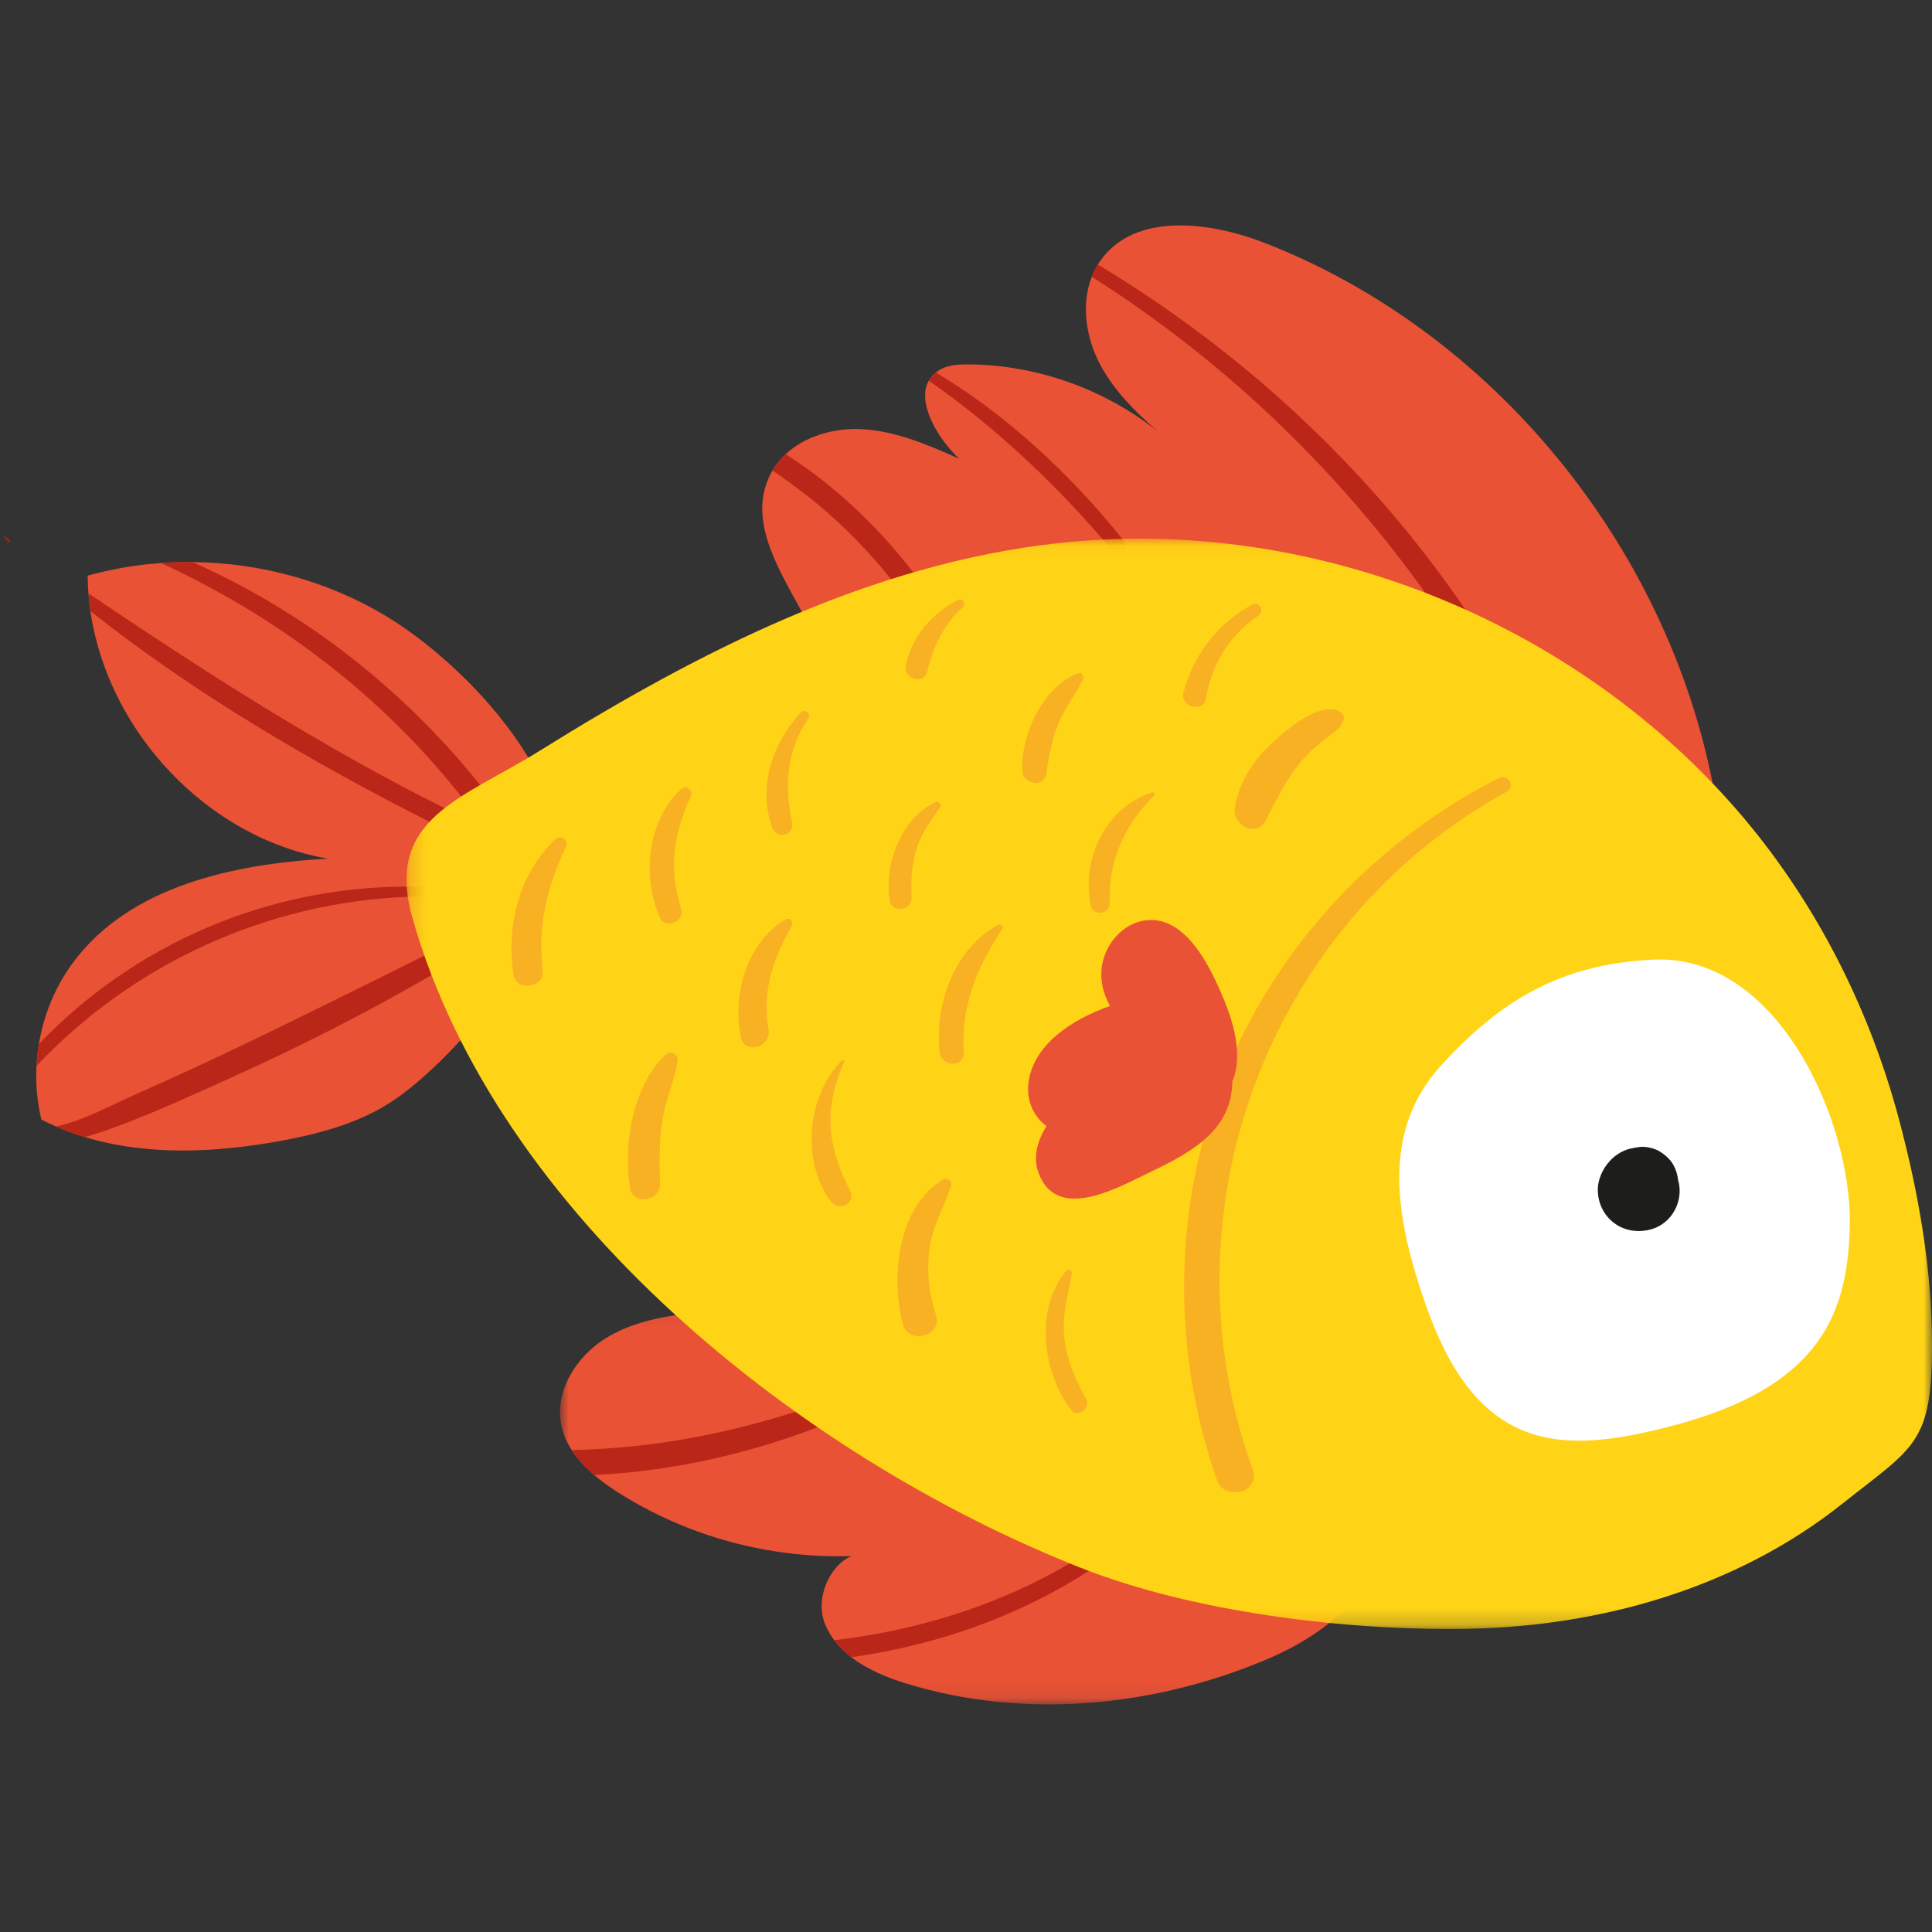 <?xml version="1.0" encoding="UTF-8"?>
<svg width="120px" height="120px" viewBox="0 0 120 120" version="1.1" xmlns="http://www.w3.org/2000/svg" xmlns:xlink="http://www.w3.org/1999/xlink">
    <rect x="0" y="0" width="120" height="120" fill="#333333" stroke="none"/>
    <!-- Generator: Sketch 51.1 (57501) - http://www.bohemiancoding.com/sketch -->
    <title>Fish15</title>
    <desc>Created with Sketch.</desc>
    <defs>
        <polygon id="path-1" points="0.28 0.083 51.051 0.083 51.051 24.911 0.28 24.911"></polygon>
        <polygon id="path-3" points="0.224 0.227 0.638 0.227 0.638 0.644 0.224 0.644"></polygon>
        <polygon id="path-5" points="0 0.061 94.752 0.061 94.752 67.783 0 67.783"></polygon>
    </defs>
    <g id="Fish15" stroke="none" stroke-width="1" fill="none" fill-rule="evenodd">
        <g id="Group" transform="translate(60, 60) scale(-1, 1) translate(-60, -60) translate(0, 14)">
            <path d="M117.426,55.54 C117.128,55.695 116.827,55.839 116.519,55.97 C115.936,56.225 115.34,56.443 114.734,56.625 L114.73,56.625 C110.869,57.796 106.606,57.602 102.591,56.867 C100.307,56.447 98.013,55.849 96.023,54.647 C94.674,53.828 93.006,52.371 91.396,50.612 C88.221,47.157 85.247,42.53 85.217,39.28 C85.197,37.222 85.974,35.087 87.186,33.062 L87.186,33.059 C89.41,29.352 93.09,26.025 96.044,24.252 C99.65,22.09 103.847,20.952 108.046,20.912 C108.699,20.902 109.352,20.922 110.002,20.972 C111.542,21.079 113.069,21.341 114.556,21.754 C114.553,22.124 114.536,22.49 114.506,22.856 C114.482,23.225 114.439,23.594 114.385,23.96 C113.297,31.444 107.118,38.055 99.634,39.331 C105.521,39.659 111.971,41.053 115.477,45.804 C116.569,47.284 117.285,49.034 117.587,50.85 C117.664,51.3 117.711,51.753 117.734,52.21 C117.794,53.328 117.694,54.452 117.426,55.54" id="Fill-1" fill="#E95235"></path>
            <g id="Group-5" transform="translate(34.165, 66.952)">
                <mask id="mask-2" fill="white">
                    <use xlink:href="#path-1"></use>
                </mask>
                <g id="Clip-4"></g>
                <path d="M50.975,7.548 C50.861,8.119 50.63,8.642 50.319,9.122 C49.954,9.693 49.472,10.204 48.936,10.66 C48.47,11.06 47.961,11.416 47.452,11.741 C43.159,14.474 38.035,15.864 32.955,15.696 C34.331,16.304 35.216,18.339 34.606,19.883 C34.455,20.262 34.257,20.608 34.023,20.921 C33.725,21.32 33.363,21.672 32.958,21.978 C31.964,22.747 30.711,23.261 29.499,23.63 C22.282,25.833 14.332,25.091 7.363,22.2 C5.94,21.612 4.486,20.833 3.264,19.853 C1.673,18.577 0.484,16.955 0.28,14.954 L8.049,10.247 L8.053,10.247 L11.033,8.441 L24.064,0.548 C30.028,-0.06 36.049,-0.07 42.013,0.511 C42.63,0.571 43.249,0.638 43.865,0.736 C45.393,0.964 46.886,1.353 48.192,2.156 C50.024,3.281 51.393,5.436 50.975,7.548" id="Fill-3" fill="#E95235" mask="url(#mask-2)"></path>
            </g>
            <path d="M70.197,23.997 C69.735,24.833 69.29,25.669 68.941,26.498 L29.09,35.533 L27.616,35.866 L12.989,39.183 C13.119,37.662 13.333,36.154 13.625,34.66 L13.625,34.657 C16.545,19.807 27.312,6.609 41.417,1.099 C44.88,-0.25 49.535,-0.838 51.671,2.214 C51.722,2.285 51.768,2.358 51.812,2.432 C51.963,2.674 52.09,2.929 52.19,3.191 C52.874,4.94 52.538,7.059 51.618,8.738 C50.76,10.306 49.485,11.578 48.131,12.76 C51.447,10.144 55.64,8.657 59.859,8.633 C60.502,8.63 61.179,8.667 61.715,9.02 C61.771,9.057 61.822,9.093 61.872,9.134 C62.059,9.281 62.203,9.453 62.311,9.641 C63.078,11.004 61.771,13.223 60.425,14.492 C62.411,13.609 64.464,12.723 66.634,12.649 C68.278,12.595 70.023,13.116 71.202,14.21 C71.52,14.506 71.798,14.841 72.019,15.224 C72.062,15.295 72.103,15.369 72.139,15.442 C73.553,18.202 71.784,21.113 70.197,23.997" id="Fill-6" fill="#E95235"></path>
            <path d="M52.19,3.191 C44.109,8.301 37.05,15.029 31.471,22.822 C29.72,25.27 28.116,27.821 26.669,30.463 C26.21,31.299 24.937,30.554 25.393,29.718 C26.498,27.7 27.697,25.746 28.983,23.863 C34.947,15.13 42.793,7.855 51.812,2.432 C51.963,2.674 52.09,2.929 52.19,3.191" id="Fill-8" fill="#BA2618"></path>
            <path d="M62.311,9.641 C58.295,12.441 54.635,15.872 51.497,19.512 C51.276,19.763 51.058,20.022 50.844,20.277 C50.452,20.747 49.803,20.076 50.178,19.609 C50.215,19.562 50.255,19.515 50.295,19.468 C52.669,16.53 55.308,13.861 58.309,11.561 C59.454,10.682 60.646,9.879 61.872,9.134 C62.059,9.281 62.203,9.453 62.311,9.641" id="Fill-10" fill="#BA2618"></path>
            <path d="M72.019,15.224 C70.653,16.154 69.337,17.155 68.104,18.286 C66.858,19.428 65.713,20.663 64.655,21.973 C63.412,23.5 62.297,25.128 61.296,26.827 C60.894,27.509 59.862,26.901 60.238,26.206 C61.098,24.615 62.116,23.047 63.272,21.553 C65.475,18.706 68.174,16.134 71.202,14.21 C71.52,14.506 71.798,14.841 72.019,15.224" id="Fill-12" fill="#BA2618"></path>
            <path d="M110.002,20.972 C102.778,24.293 96.308,29.191 91.352,35.473 C91.181,35.684 91.014,35.899 90.85,36.118 C90.24,36.917 89.152,36.06 89.764,35.278 C89.902,35.104 90.039,34.929 90.176,34.758 C94.972,28.785 101.101,23.984 108.046,20.912 C108.699,20.902 109.352,20.922 110.002,20.972" id="Fill-14" fill="#BA2618"></path>
            <g id="Group-18" transform="translate(119.153, 19.112)">
                <mask id="mask-4" fill="white">
                    <use xlink:href="#path-3"></use>
                </mask>
                <g id="Clip-17"></g>
                <path d="M0.621,0.396 L0.48,0.577 C0.396,0.691 0.276,0.644 0.236,0.56 C0.215,0.516 0.219,0.463 0.259,0.416 L0.259,0.413 C0.266,0.406 0.279,0.396 0.289,0.386 L0.47,0.245 C0.49,0.228 0.513,0.225 0.533,0.228 C0.547,0.228 0.564,0.232 0.577,0.242 C0.627,0.272 0.661,0.342 0.621,0.396" id="Fill-16" fill="#BA2618" mask="url(#mask-4)"></path>
            </g>
            <path d="M92.38,36.198 C100.146,32.327 107.346,27.687 114.506,22.856 C114.482,23.225 114.439,23.594 114.385,23.96 C107.909,29.08 100.642,33.341 93.314,37.047 C92.494,37.464 91.67,37.87 90.849,38.273 C90.16,38.609 89.557,37.568 90.247,37.239 C90.963,36.9 91.673,36.554 92.38,36.198" id="Fill-19" fill="#BA2618"></path>
            <path d="M119.753,19.33 C119.747,19.337 119.737,19.343 119.73,19.354 C119.616,19.458 119.502,19.565 119.388,19.672 C119.369,19.628 119.372,19.575 119.412,19.528 L119.412,19.524 C119.502,19.464 119.596,19.4 119.687,19.34 C119.703,19.327 119.717,19.317 119.733,19.307 C119.75,19.297 119.767,19.32 119.753,19.33" id="Fill-21" fill="#BA2618"></path>
            <path d="M117.734,52.21 C111.746,45.854 103.431,42.05 94.671,41.701 C92.815,41.624 90.94,41.704 89.061,41.949 C88.85,41.976 88.807,41.617 89.011,41.58 C90.93,41.234 92.842,41.066 94.738,41.07 C103.421,41.08 111.656,44.652 117.587,50.85 C117.664,51.3 117.711,51.753 117.734,52.21" id="Fill-23" fill="#BA2618"></path>
            <path d="M116.519,55.97 C115.936,56.225 115.34,56.443 114.734,56.625 L114.73,56.625 C114.121,56.46 113.512,56.252 112.902,56.027 C110.471,55.131 108.1,54.043 105.739,52.978 C101.439,51.038 97.263,48.929 93.197,46.563 C92.514,46.163 91.834,45.757 91.158,45.344 C90.548,44.971 91.084,44.078 91.714,44.39 C92.356,44.712 92.999,45.031 93.642,45.354 C97.35,47.204 101.06,49.047 104.791,50.843 C106.978,51.894 109.181,52.911 111.401,53.892 C113.042,54.614 114.744,55.577 116.519,55.97" id="Fill-25" fill="#BA2618"></path>
            <path d="M84.483,76.074 C84.119,76.645 83.636,77.155 83.1,77.612 C78.368,77.401 73.6,76.323 69.216,74.648 C67.421,73.963 65.693,73.18 64.059,72.314 C63.439,71.988 63.985,71.115 64.598,71.391 C66.56,72.267 68.56,73.039 70.592,73.687 C73.295,74.55 76.058,75.202 78.884,75.611 C80.753,75.88 82.618,76.017 84.483,76.074" id="Fill-27" fill="#BA2618"></path>
            <path d="M68.188,87.873 C67.89,88.272 67.528,88.624 67.123,88.93 C66.996,88.913 66.868,88.896 66.741,88.876 C61.631,88.111 56.708,86.362 52.371,83.572 C51.688,83.135 51.018,82.669 50.365,82.178 C49.873,81.809 50.348,80.966 50.858,81.339 C51.731,81.973 52.632,82.564 53.557,83.105 C57.606,85.485 62.116,86.979 66.775,87.688 C67.247,87.759 67.719,87.822 68.188,87.873" id="Fill-29" fill="#BA2618"></path>
            <g id="Group-33" transform="translate(0, 19.395)">
                <mask id="mask-6" fill="white">
                    <use xlink:href="#path-5"></use>
                </mask>
                <g id="Clip-32"></g>
                <path d="M52.904,63.972 C45.918,66.735 36.512,67.888 28.997,67.775 C20.631,67.65 12.165,65.255 5.547,59.987 C1.107,56.453 -0.014,56.306 2.82352941e-05,50.059 C0.01,45.354 0.849,40.626 2.061,36.091 C3.807,29.56 6.863,23.369 11.115,18.112 C21.338,5.474 38.174,-1.454 54.305,0.342 C65.97,1.641 76.62,7.092 86.453,13.222 C91.302,16.245 96.145,17.43 94.382,23.631 C89.121,42.131 70.235,57.117 52.904,63.972" id="Fill-31" fill="#FFD417" mask="url(#mask-6)"></path>
            </g>
            <path d="M5.105,62.018 C5.138,64.261 5.462,66.562 6.57,68.509 C8.666,72.193 13.049,73.846 17.166,74.818 C19.989,75.484 23.067,75.94 25.7,74.724 C29.078,73.164 30.734,69.355 31.862,65.802 C33.348,61.118 34.074,56.114 30.513,52.203 C26.798,48.12 23.025,45.868 17.295,45.604 C9.571,45.249 5.012,55.633 5.105,62.018" id="Fill-34" fill="#FFFFFF"></path>
            <path d="M19.196,59.778 C19.197,59.776 19.199,59.774 19.201,59.772 C19.196,59.783 19.192,59.794 19.187,59.805 C19.19,59.796 19.193,59.787 19.196,59.778 M19.213,59.725 C19.212,59.728 19.212,59.731 19.211,59.734 C19.21,59.735 19.21,59.735 19.209,59.736 C19.21,59.732 19.211,59.729 19.213,59.725 M19.998,58.094 C19.815,57.894 19.579,57.713 19.343,57.581 C19.051,57.419 18.824,57.352 18.566,57.308 C18.582,57.31 18.598,57.313 18.614,57.315 C18.426,57.285 18.185,57.231 17.995,57.231 C17.626,57.231 17.183,57.345 16.877,57.54 C16.546,57.751 16.218,58.049 16.037,58.404 C15.892,58.688 15.803,58.986 15.771,59.287 C15.397,60.556 16.127,61.999 17.463,62.361 C18.137,62.543 18.882,62.487 19.494,62.131 C20.258,61.687 20.71,60.903 20.755,60.024 C20.791,59.309 20.474,58.611 19.998,58.094" id="Fill-36" fill="#1D1D1B"></path>
            <path d="M26.407,35.168 C41.251,43.324 47.974,61.32 42.188,77.28 C41.678,78.687 43.936,79.312 44.428,77.9 C47.433,69.267 47.12,59.717 43.337,51.377 C39.998,44.015 34.087,37.961 26.898,34.325 C26.343,34.044 25.854,34.864 26.407,35.168" id="Fill-38" fill="#F8B123"></path>
            <path d="M56.133,53.37 C55.9,50.933 53.45,49.322 51.061,48.484 C51.499,47.667 51.725,46.768 51.516,45.785 C51.174,44.176 49.623,42.823 47.924,43.21 C46.17,43.61 45.017,45.769 44.342,47.249 C43.563,48.956 42.719,51.232 43.416,53.082 C43.426,53.109 43.444,53.126 43.459,53.145 C43.471,56.117 45.862,57.52 48.513,58.777 C50.382,59.662 54.313,61.999 55.489,58.866 C55.856,57.887 55.583,56.876 55,55.945 C55.791,55.371 56.23,54.386 56.133,53.37" id="Fill-40" fill="#E95235"></path>
            <path d="M36.551,30.725 C36.759,31.241 37.043,31.417 37.495,31.762 C38.112,32.234 38.682,32.711 39.188,33.307 C40.094,34.372 40.74,35.713 41.379,36.949 C41.96,38.075 43.501,37.247 43.301,36.137 C42.996,34.442 42.059,33.075 40.777,31.953 C39.88,31.168 38.144,29.686 36.88,30.144 C36.662,30.223 36.45,30.473 36.551,30.725" id="Fill-42" fill="#F8B123"></path>
            <path d="M53.425,65.124 C53.666,66.432 54.018,67.601 53.903,68.951 C53.782,70.378 53.235,71.642 52.542,72.881 C52.233,73.433 53.034,74.124 53.454,73.586 C55.239,71.304 55.776,67.276 53.766,64.925 C53.621,64.756 53.391,64.942 53.425,65.124" id="Fill-44" fill="#F8B123"></path>
            <path d="M41.84,24.234 C43.622,25.447 44.75,27.264 45.096,29.389 C45.243,30.291 46.733,29.923 46.489,29.004 C45.867,26.663 44.362,24.713 42.236,23.555 C41.788,23.31 41.425,23.951 41.84,24.234" id="Fill-46" fill="#F8B123"></path>
            <path d="M52.732,28.208 C53.202,29.166 53.867,29.976 54.277,30.977 C54.684,31.972 54.842,33.033 55.024,34.088 C55.175,34.961 56.466,34.699 56.504,33.887 C56.61,31.663 55.228,28.643 53.033,27.815 C52.797,27.726 52.639,28.019 52.732,28.208" id="Fill-48" fill="#F8B123"></path>
            <path d="M60.186,23.71 C61.399,24.774 62.024,26.151 62.402,27.697 C62.615,28.569 63.904,28.195 63.734,27.328 C63.382,25.538 62.105,24.111 60.528,23.265 C60.257,23.12 59.934,23.49 60.186,23.71" id="Fill-50" fill="#F8B123"></path>
            <path d="M48.316,35.397 C50.152,37.248 51.165,39.461 51.073,42.109 C51.049,42.775 52.1,42.933 52.244,42.268 C52.868,39.392 51.346,36.128 48.423,35.213 C48.317,35.18 48.241,35.321 48.316,35.397" id="Fill-52" fill="#F8B123"></path>
            <path d="M61.601,36.124 C62.185,37.01 62.759,37.723 63.085,38.762 C63.395,39.753 63.424,40.744 63.375,41.775 C63.338,42.541 64.599,42.736 64.731,41.959 C65.109,39.746 64.062,36.818 61.902,35.823 C61.72,35.739 61.468,35.923 61.601,36.124" id="Fill-54" fill="#F8B123"></path>
            <path d="M69.779,30.606 C71.141,32.582 71.289,34.767 70.801,37.063 C70.627,37.881 71.764,38.186 72.042,37.406 C72.942,34.886 72.032,32.135 70.248,30.244 C70.02,30.002 69.584,30.323 69.779,30.606" id="Fill-56" fill="#F8B123"></path>
            <path d="M57.752,43.696 C59.299,46.096 60.321,48.413 60.134,51.345 C60.072,52.327 61.541,52.294 61.641,51.345 C61.956,48.368 60.74,44.952 58.009,43.438 C57.851,43.35 57.646,43.532 57.752,43.696" id="Fill-58" fill="#F8B123"></path>
            <path d="M60.923,59.653 C61.323,60.89 61.988,61.987 62.22,63.291 C62.483,64.765 62.325,66.26 61.862,67.674 C61.434,68.98 63.568,69.579 63.921,68.242 C64.678,65.371 64.271,60.957 61.43,59.262 C61.179,59.113 60.829,59.362 60.923,59.653" id="Fill-60" fill="#F8B123"></path>
            <path d="M67.576,51.983 C68.837,54.816 68.639,57.2 67.21,59.918 C66.786,60.723 67.882,61.321 68.403,60.616 C70.247,58.118 69.877,54.069 67.724,51.869 C67.644,51.787 67.535,51.89 67.576,51.983" id="Fill-62" fill="#F8B123"></path>
            <path d="M70.818,43.488 C71.986,45.605 72.678,47.481 72.264,49.933 C72.075,51.053 73.759,51.553 73.99,50.41 C74.522,47.781 73.625,44.523 71.204,43.1 C70.956,42.955 70.682,43.243 70.818,43.488" id="Fill-64" fill="#F8B123"></path>
            <path d="M77.906,51.958 C78.144,53.175 78.646,54.319 78.853,55.548 C79.078,56.886 79.032,58.217 79.007,59.567 C78.988,60.603 80.679,60.889 80.857,59.818 C81.305,57.124 80.727,53.473 78.667,51.514 C78.324,51.187 77.821,51.519 77.906,51.958" id="Fill-66" fill="#F8B123"></path>
            <path d="M77.099,35.468 C78.166,37.876 78.494,39.888 77.686,42.45 C77.444,43.217 78.671,43.768 79.006,43.008 C80.128,40.463 79.817,36.981 77.691,35.01 C77.361,34.705 76.93,35.086 77.099,35.468" id="Fill-68" fill="#F8B123"></path>
            <path d="M84.854,38.612 C86.055,41.149 86.603,43.491 86.288,46.314 C86.173,47.344 87.946,47.595 88.107,46.56 C88.575,43.561 87.775,40.244 85.495,38.116 C85.145,37.789 84.658,38.197 84.854,38.612" id="Fill-70" fill="#F8B123"></path>
        </g>
    </g>
</svg>